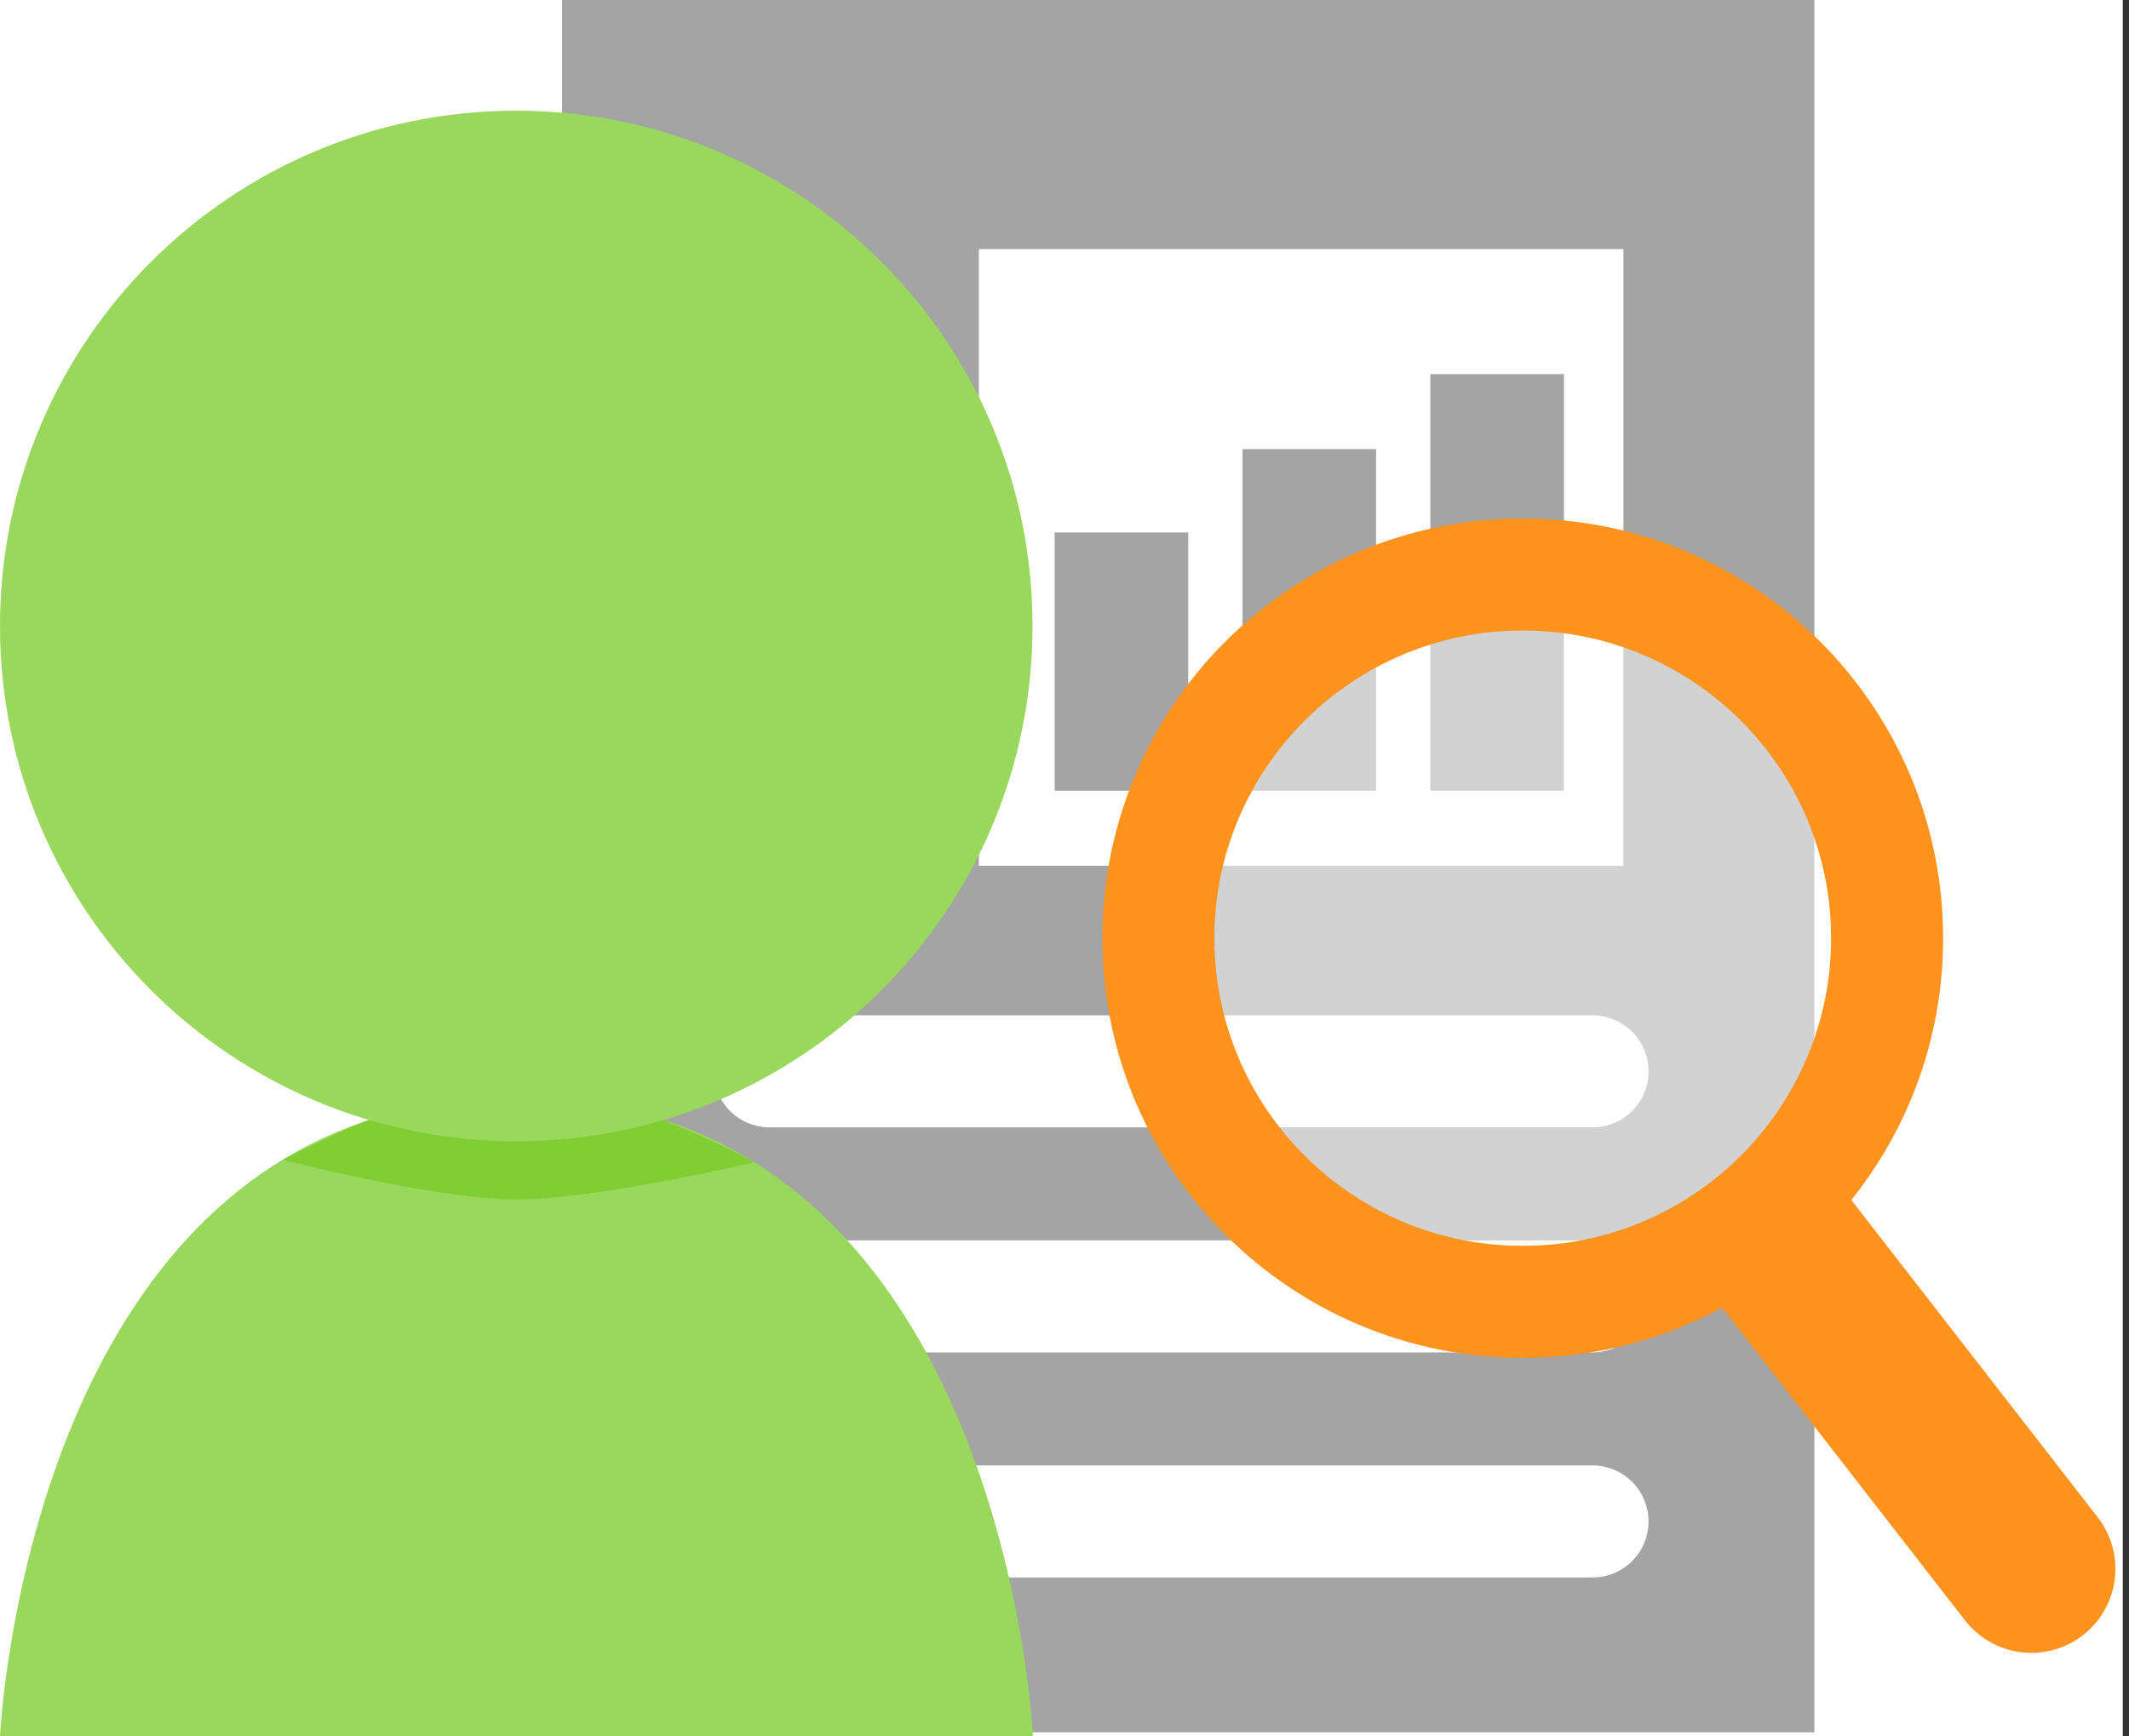 <svg width="190" height="155" viewBox="0 0 190 155" fill="none" xmlns="http://www.w3.org/2000/svg">
    <rect x="0" y="0" width="190" height="155" fill="#333333" stroke="none"/>
    <g clip-path="url(#clip0)">
    <rect width="189.444" height="155" fill="white"/>
    <path d="M161.922 0H50.165V154.634H161.922V0Z" fill="#A4A4A4"/>
    <path d="M144.881 22.238H87.36V77.279H144.881V22.238Z" fill="white"/>
    <path d="M68.684 95.635H142.121" stroke="white" stroke-width="10" stroke-miterlimit="10" stroke-linecap="round"/>
    <path d="M68.684 115.724H142.121" stroke="white" stroke-width="10" stroke-miterlimit="10" stroke-linecap="round"/>
    <path d="M106.043 47.528H94.123V70.585H106.043V47.528Z" fill="#A4A4A4"/>
    <path d="M122.807 40.09H110.886V70.585H122.807V40.09Z" fill="#A4A4A4"/>
    <path d="M139.57 33.395H127.649V70.585H139.57V33.395Z" fill="#A4A4A4"/>
    <path d="M68.684 135.812H142.121" stroke="white" stroke-width="10" stroke-miterlimit="10" stroke-linecap="round"/>
    <path opacity="0.5" d="M136.357 114.627C153.517 114.627 167.428 100.739 167.428 83.608C167.428 66.477 153.517 52.589 136.357 52.589C119.197 52.589 105.286 66.477 105.286 83.608C105.286 100.739 119.197 114.627 136.357 114.627Z" fill="white"/>
    <path d="M158.601 110.82L181.287 140.044" stroke="#FF931E" stroke-width="15" stroke-miterlimit="10" stroke-linecap="round"/>
    <path d="M135.896 116.209C153.855 116.209 168.413 101.675 168.413 83.747C168.413 65.818 153.855 51.284 135.896 51.284C117.937 51.284 103.379 65.818 103.379 83.747C103.379 101.675 117.937 116.209 135.896 116.209Z" stroke="#FF931E" stroke-width="10" stroke-miterlimit="10"/>
    <path d="M46.073 101.875C71.519 101.875 92.146 81.282 92.146 55.879C92.146 30.477 71.519 9.884 46.073 9.884C20.628 9.884 0 30.477 0 55.879C0 81.282 20.628 101.875 46.073 101.875Z" fill="#99D85D"/>
    <path d="M0 155C0 155 2.595 97.986 46.092 97.986C89.589 97.986 92.184 155 92.184 155H0Z" fill="#99D85D"/>
    <path d="M32.946 99.978C41.516 102.508 50.636 102.508 59.206 99.978C59.206 99.978 65.135 102.379 67.288 103.76C67.288 103.76 53.214 107.069 46.079 107.069C38.944 107.069 25.243 103.533 25.243 103.533C25.243 103.533 30.85 100.671 32.946 99.978Z" fill="#80CE34"/>
    </g>
    <defs>
    <clipPath id="clip0">
    <rect width="189.444" height="155" fill="white"/>
    </clipPath>
    </defs>
</svg>
